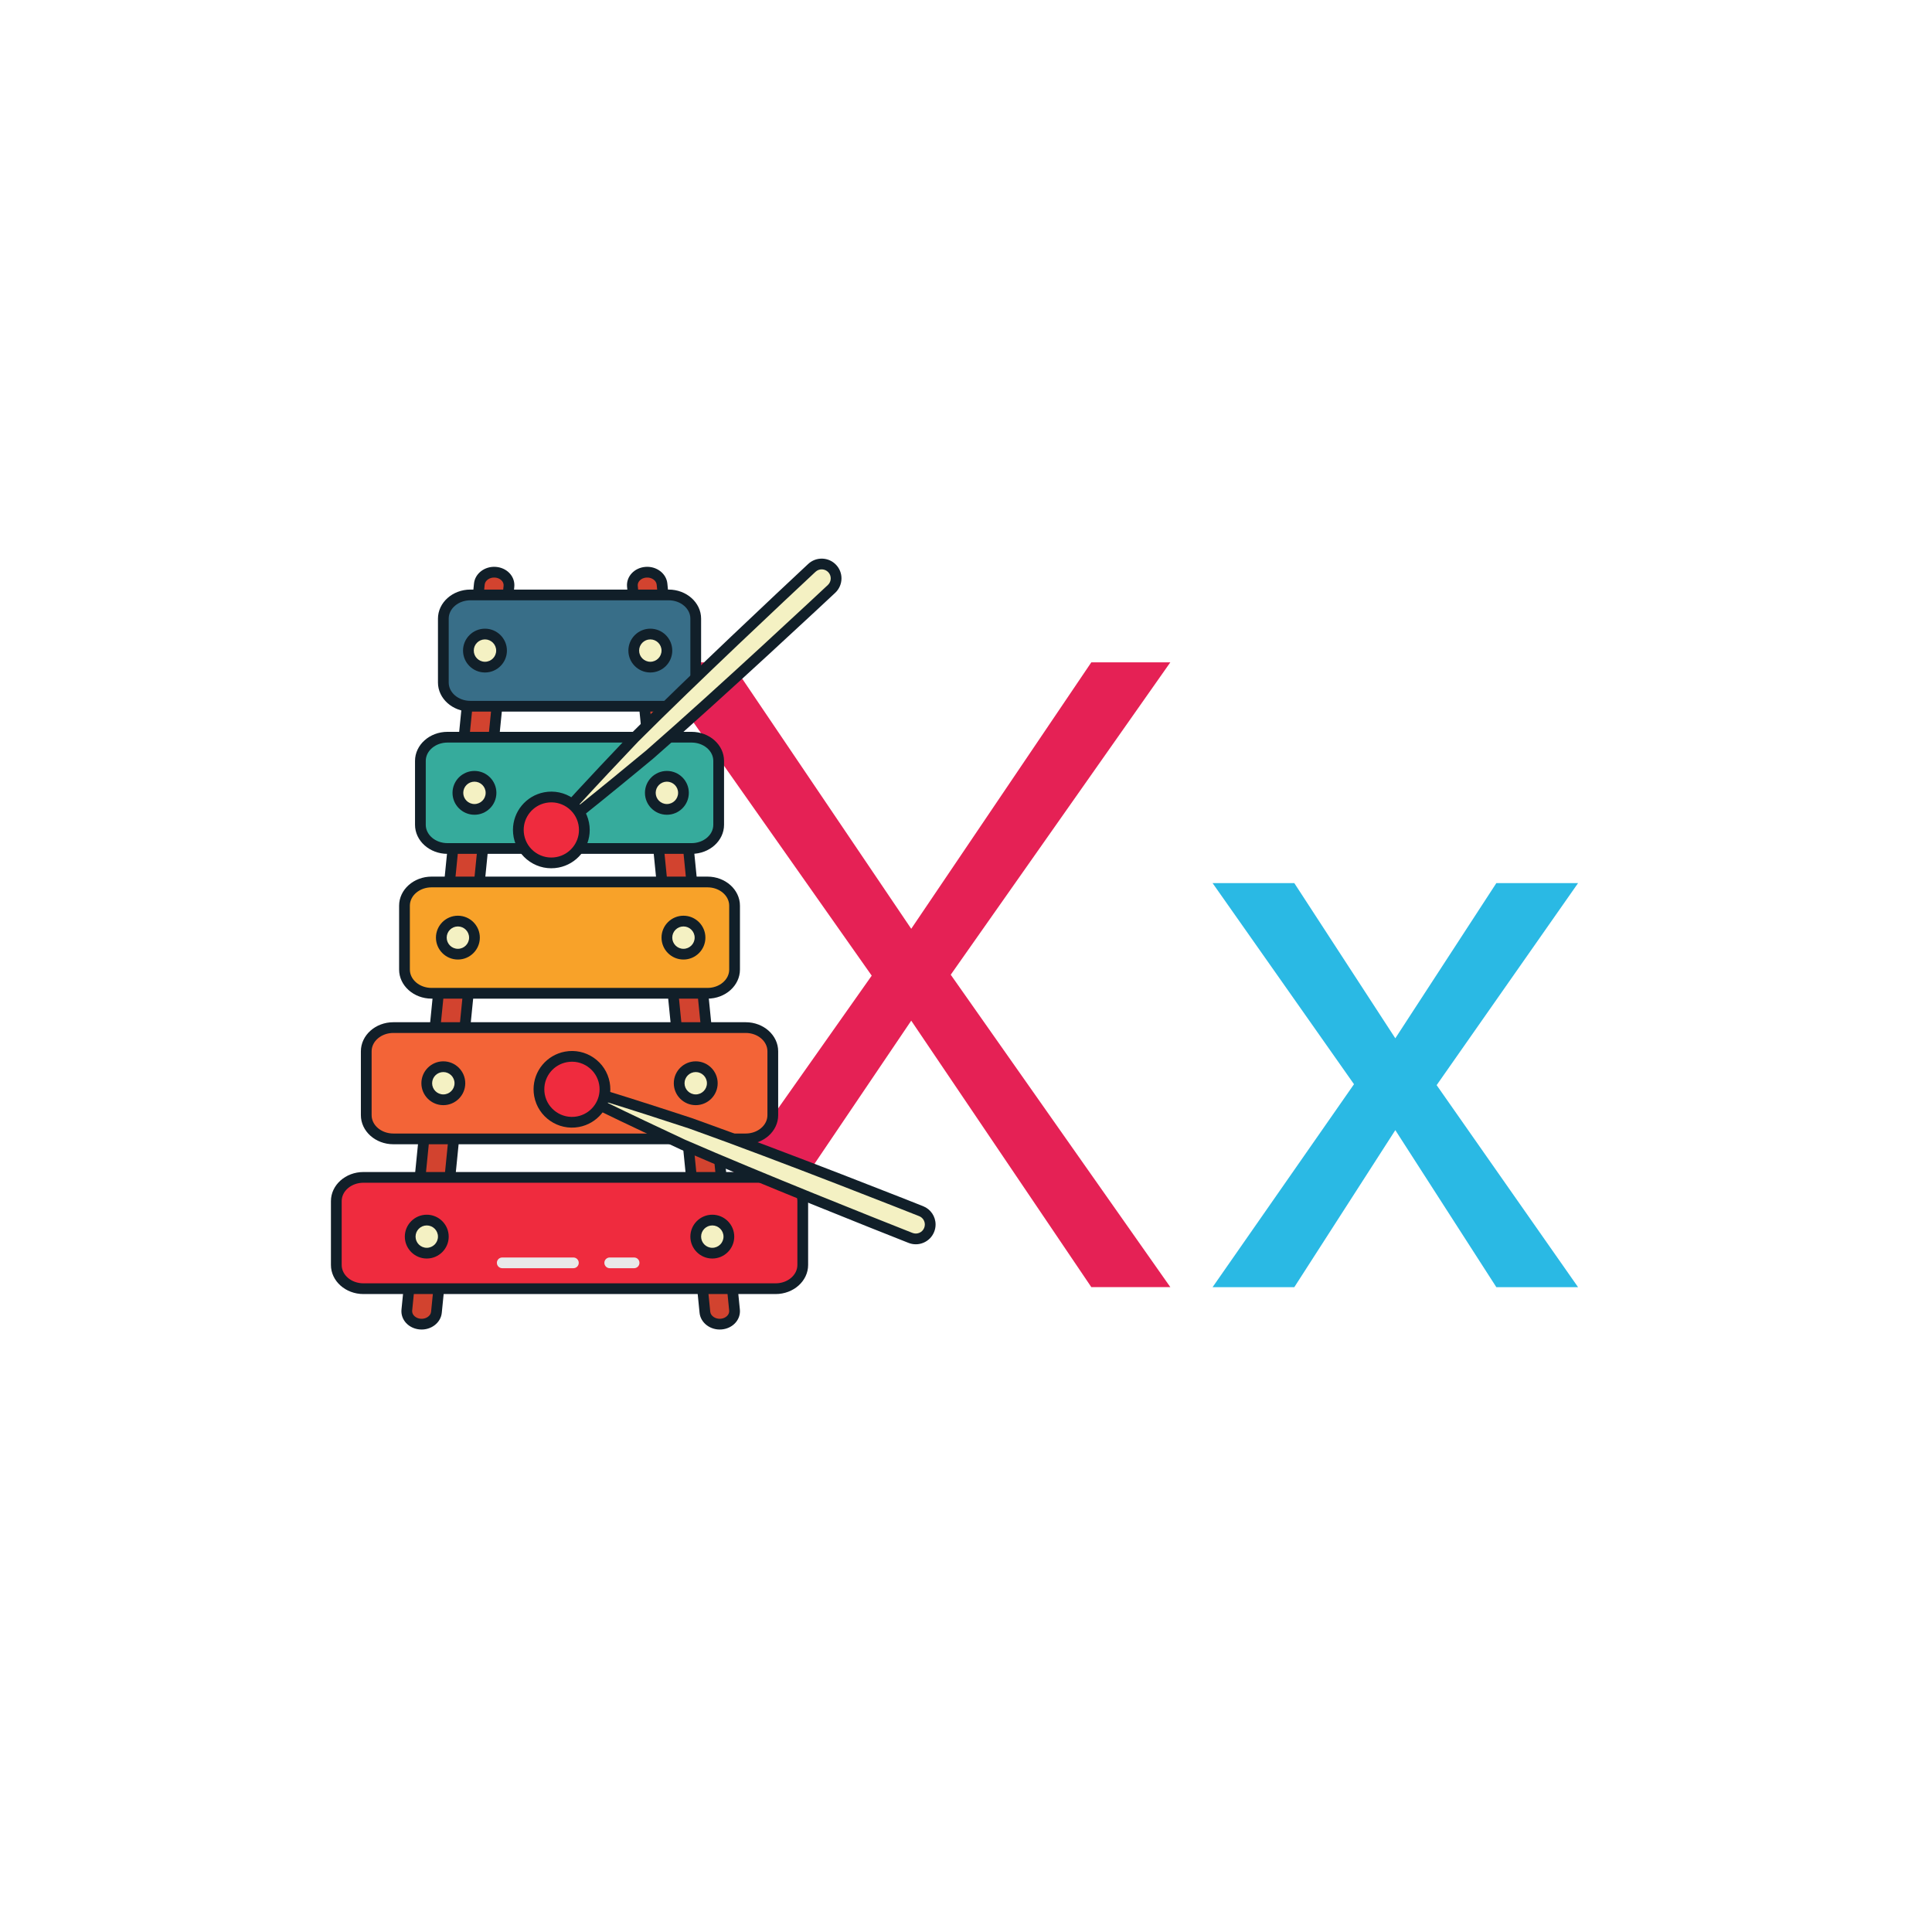 <svg xmlns="http://www.w3.org/2000/svg" xmlns:xlink="http://www.w3.org/1999/xlink" width="1080" zoomAndPan="magnify" viewBox="0 0 810 810" height="1080" preserveAspectRatio="xMidYMid meet" version="1.0"><defs><g/><clipPath id="id1"><path d="M 168 237 L 216 237 L 216 557.949 L 168 557.949 Z M 168 237 " clip-rule="nonzero"/></clipPath><clipPath id="id2"><path d="M 262 237 L 311 237 L 311 557.949 L 262 557.949 Z M 262 237 " clip-rule="nonzero"/></clipPath><clipPath id="id3"><path d="M 138.758 491 L 339 491 L 339 543 L 138.758 543 Z M 138.758 491 " clip-rule="nonzero"/></clipPath><clipPath id="id4"><path d="M 233 452 L 392.258 452 L 392.258 522 L 233 522 Z M 233 452 " clip-rule="nonzero"/></clipPath></defs><rect x="-81" width="972" fill="rgb(100%, 100%, 100%)" y="-81" height="972" fill-opacity="1"/><rect x="-81" width="972" fill="rgb(100%, 100%, 100%)" y="-81" height="972" fill-opacity="1"/><g fill="rgb(89.799%, 12.939%, 33.33%)" fill-opacity="1"><g transform="translate(265.319, 539.628)"><g><path d="M 192.219 0 L 225.348 0 L 133.281 -130.969 L 225.348 -261.941 L 192.219 -261.941 L 116.719 -150.23 L 41.219 -261.941 L 7.703 -261.941 L 100.152 -130.586 L 8.09 0 L 41.219 0 L 116.719 -111.711 Z M 192.219 0 "/></g></g></g><path fill="rgb(82.349%, 26.27%, 18.43%)" d="M 207.715 239.906 C 211.141 240.172 213.676 242.812 213.375 245.816 L 182.98 550.184 C 182.676 553.184 179.656 555.406 176.23 555.141 C 172.801 554.883 170.27 552.234 170.566 549.234 L 200.965 244.863 C 201.266 241.867 204.285 239.645 207.715 239.906 " fill-opacity="1" fill-rule="nonzero"/><g clip-path="url(#id1)"><path fill="rgb(6.67%, 12.16%, 16.08%)" d="M 172.793 549.715 C 172.793 551.348 174.379 552.746 176.398 552.898 C 178.574 553.066 180.562 551.719 180.734 549.961 L 211.133 245.59 C 211.316 243.852 209.672 242.309 207.543 242.148 C 205.367 241.98 203.383 243.324 203.207 245.09 L 172.809 549.457 C 172.801 549.543 172.793 549.629 172.793 549.715 Z M 215.652 245.332 C 215.652 245.566 215.641 245.797 215.617 246.035 L 185.219 550.406 C 184.801 554.609 180.688 557.738 176.059 557.383 C 171.375 557.027 167.902 553.352 168.324 549.012 L 198.723 244.641 C 199.145 240.438 203.254 237.309 207.887 237.664 C 212.312 238.004 215.652 241.297 215.652 245.332 " fill-opacity="1" fill-rule="nonzero"/></g><path fill="rgb(82.349%, 26.27%, 18.43%)" d="M 270.805 239.906 C 267.375 240.172 264.84 242.812 265.141 245.816 L 295.539 550.184 C 295.84 553.184 298.859 555.402 302.289 555.141 C 305.715 554.883 308.25 552.234 307.949 549.234 L 277.551 244.863 C 277.254 241.867 274.23 239.645 270.805 239.906 " fill-opacity="1" fill-rule="nonzero"/><g clip-path="url(#id2)"><path fill="rgb(6.67%, 12.16%, 16.08%)" d="M 267.367 245.332 C 267.367 245.418 267.371 245.504 267.383 245.59 L 297.777 549.961 C 297.953 551.719 299.941 553.066 302.117 552.898 C 304.242 552.738 305.891 551.191 305.711 549.457 L 275.312 245.086 C 275.133 243.324 273.148 241.98 270.973 242.148 C 268.953 242.305 267.367 243.699 267.367 245.332 Z M 310.227 549.715 C 310.227 553.746 306.887 557.047 302.457 557.383 C 297.828 557.738 293.719 554.609 293.297 550.406 L 262.898 246.035 C 262.477 241.703 265.949 238.023 270.633 237.664 C 275.262 237.309 279.371 240.438 279.793 244.637 L 310.191 549.012 C 310.215 549.246 310.227 549.48 310.227 549.715 " fill-opacity="1" fill-rule="nonzero"/></g><path fill="rgb(93.729%, 16.859%, 24.309%)" d="M 325.199 493.625 C 331.469 493.625 336.559 498.078 336.559 503.57 L 336.559 530.344 C 336.559 535.836 331.469 540.289 325.199 540.289 L 152.359 540.289 C 146.086 540.289 141 535.836 141 530.344 L 141 503.57 C 141 498.078 146.086 493.625 152.359 493.625 L 325.199 493.625 " fill-opacity="1" fill-rule="nonzero"/><g clip-path="url(#id3)"><path fill="rgb(6.67%, 12.16%, 16.08%)" d="M 143.254 530.344 C 143.254 534.586 147.336 538.039 152.359 538.039 L 325.199 538.039 C 330.219 538.039 334.305 534.586 334.305 530.344 L 334.305 503.57 C 334.305 499.324 330.219 495.871 325.199 495.871 L 152.359 495.871 C 147.336 495.871 143.254 499.324 143.254 503.57 Z M 338.809 503.57 L 338.809 530.344 C 338.809 537.066 332.703 542.535 325.199 542.535 L 152.359 542.535 C 144.855 542.535 138.746 537.066 138.746 530.344 L 138.746 503.57 C 138.746 496.848 144.855 491.375 152.359 491.375 L 325.199 491.375 C 332.703 491.375 338.809 496.848 338.809 503.57 " fill-opacity="1" fill-rule="nonzero"/></g><path fill="rgb(91.37%, 91.37%, 91.37%)" d="M 268.094 529.453 C 268.094 530.695 267.086 531.703 265.84 531.703 L 255.637 531.703 C 254.391 531.703 253.383 530.695 253.383 529.453 C 253.383 528.211 254.391 527.207 255.637 527.207 L 265.84 527.207 C 267.086 527.207 268.094 528.211 268.094 529.453 " fill-opacity="1" fill-rule="nonzero"/><path fill="rgb(91.37%, 91.37%, 91.37%)" d="M 242.645 529.453 C 242.645 530.695 241.637 531.703 240.395 531.703 L 210.57 531.703 C 209.328 531.703 208.316 530.695 208.316 529.453 C 208.316 528.211 209.328 527.207 210.57 527.207 L 240.395 527.207 C 241.637 527.207 242.645 528.211 242.645 529.453 " fill-opacity="1" fill-rule="nonzero"/><path fill="rgb(95.29%, 39.22%, 21.57%)" d="M 312.645 430.82 C 318.918 430.82 324 435.273 324 440.766 L 324 467.539 C 324 473.031 318.918 477.484 312.645 477.484 L 164.91 477.484 C 158.641 477.484 153.555 473.031 153.555 467.539 L 153.555 440.766 C 153.555 435.273 158.641 430.82 164.91 430.82 L 312.645 430.82 " fill-opacity="1" fill-rule="nonzero"/><path fill="rgb(6.67%, 12.16%, 16.08%)" d="M 155.805 467.539 C 155.805 471.781 159.891 475.234 164.91 475.234 L 312.645 475.234 C 317.664 475.234 321.75 471.781 321.75 467.539 L 321.75 440.766 C 321.75 436.523 317.664 433.07 312.645 433.07 L 164.91 433.07 C 159.891 433.07 155.805 436.523 155.805 440.766 Z M 326.254 440.766 L 326.254 467.539 C 326.254 474.262 320.148 479.734 312.645 479.734 L 164.91 479.734 C 157.406 479.734 151.301 474.262 151.301 467.539 L 151.301 440.766 C 151.301 434.043 157.406 428.574 164.91 428.574 L 312.645 428.574 C 320.148 428.574 326.254 434.043 326.254 440.766 " fill-opacity="1" fill-rule="nonzero"/><path fill="rgb(97.249%, 63.53%, 16.08%)" d="M 296.617 369.773 C 302.887 369.773 307.977 374.227 307.977 379.719 L 307.977 406.492 C 307.977 411.984 302.887 416.438 296.617 416.438 L 180.941 416.438 C 174.668 416.438 169.582 411.984 169.582 406.492 L 169.582 379.719 C 169.582 374.227 174.668 369.773 180.941 369.773 L 296.617 369.773 " fill-opacity="1" fill-rule="nonzero"/><path fill="rgb(6.67%, 12.16%, 16.08%)" d="M 171.836 406.492 C 171.836 410.734 175.918 414.188 180.941 414.188 L 296.617 414.188 C 301.637 414.188 305.723 410.734 305.723 406.492 L 305.723 379.719 C 305.723 375.473 301.637 372.02 296.617 372.02 L 180.941 372.02 C 175.918 372.02 171.836 375.473 171.836 379.719 Z M 310.227 379.719 L 310.227 406.492 C 310.227 413.215 304.121 418.684 296.617 418.684 L 180.941 418.684 C 173.438 418.684 167.328 413.215 167.328 406.492 L 167.328 379.719 C 167.328 372.992 173.438 367.523 180.941 367.523 L 296.617 367.523 C 304.121 367.523 310.227 372.992 310.227 379.719 " fill-opacity="1" fill-rule="nonzero"/><path fill="rgb(21.179%, 67.059%, 61.179%)" d="M 289.945 309.074 C 296.223 309.074 301.305 313.527 301.305 319.02 L 301.305 345.793 C 301.305 351.285 296.223 355.738 289.945 355.738 L 187.609 355.738 C 181.336 355.738 176.25 351.285 176.25 345.793 L 176.25 319.02 C 176.25 313.527 181.336 309.074 187.609 309.074 L 289.945 309.074 " fill-opacity="1" fill-rule="nonzero"/><path fill="rgb(6.67%, 12.16%, 16.08%)" d="M 178.504 345.793 C 178.504 350.035 182.586 353.488 187.609 353.488 L 289.945 353.488 C 294.969 353.488 299.055 350.035 299.055 345.793 L 299.055 319.02 C 299.055 314.777 294.969 311.324 289.945 311.324 L 187.609 311.324 C 182.586 311.324 178.504 314.777 178.504 319.02 Z M 303.559 319.02 L 303.559 345.793 C 303.559 352.516 297.449 357.984 289.945 357.984 L 187.609 357.984 C 180.105 357.984 174 352.516 174 345.793 L 174 319.02 C 174 312.293 180.105 306.824 187.609 306.824 L 289.945 306.824 C 297.449 306.824 303.559 312.293 303.559 319.02 " fill-opacity="1" fill-rule="nonzero"/><path fill="rgb(21.959%, 43.14%, 53.329%)" d="M 280.328 249.426 C 286.605 249.426 291.691 253.879 291.691 259.371 L 291.691 286.145 C 291.691 291.641 286.605 296.09 280.328 296.09 L 197.227 296.09 C 190.953 296.09 185.867 291.641 185.867 286.145 L 185.867 259.371 C 185.867 253.879 190.953 249.426 197.227 249.426 L 280.328 249.426 " fill-opacity="1" fill-rule="nonzero"/><path fill="rgb(6.67%, 12.16%, 16.08%)" d="M 188.121 286.145 C 188.121 290.395 192.203 293.844 197.227 293.844 L 280.332 293.844 C 285.352 293.844 289.438 290.395 289.438 286.145 L 289.438 259.371 C 289.438 255.129 285.352 251.676 280.332 251.676 L 197.227 251.676 C 192.203 251.676 188.121 255.129 188.121 259.371 Z M 293.941 259.371 L 293.941 286.145 C 293.941 292.871 287.836 298.34 280.332 298.34 L 197.227 298.34 C 189.723 298.34 183.617 292.871 183.617 286.145 L 183.617 259.371 C 183.617 252.652 189.723 247.18 197.227 247.18 L 280.332 247.18 C 287.836 247.18 293.941 252.652 293.941 259.371 " fill-opacity="1" fill-rule="nonzero"/><path fill="rgb(95.689%, 94.51%, 76.469%)" d="M 178.922 511.523 C 182.758 511.523 185.867 514.629 185.867 518.457 C 185.867 522.289 182.758 525.395 178.922 525.395 C 175.082 525.395 171.973 522.289 171.973 518.457 C 171.973 514.629 175.082 511.523 178.922 511.523 " fill-opacity="1" fill-rule="nonzero"/><path fill="rgb(6.67%, 12.16%, 16.08%)" d="M 174.227 518.457 C 174.227 521.043 176.332 523.145 178.922 523.145 C 181.508 523.145 183.617 521.043 183.617 518.457 C 183.617 515.875 181.508 513.77 178.922 513.77 C 176.332 513.77 174.227 515.875 174.227 518.457 Z M 188.121 518.457 C 188.121 523.523 183.992 527.645 178.922 527.645 C 173.852 527.645 169.723 523.523 169.723 518.457 C 169.723 513.395 173.852 509.273 178.922 509.273 C 183.992 509.273 188.121 513.395 188.121 518.457 " fill-opacity="1" fill-rule="nonzero"/><path fill="rgb(95.689%, 94.51%, 76.469%)" d="M 298.637 511.523 C 302.473 511.523 305.582 514.629 305.582 518.457 C 305.582 522.289 302.473 525.395 298.637 525.395 C 294.801 525.395 291.691 522.289 291.691 518.457 C 291.691 514.629 294.801 511.523 298.637 511.523 " fill-opacity="1" fill-rule="nonzero"/><path fill="rgb(6.67%, 12.16%, 16.08%)" d="M 293.941 518.457 C 293.941 521.043 296.047 523.145 298.637 523.145 C 301.227 523.145 303.332 521.043 303.332 518.457 C 303.332 515.875 301.227 513.77 298.637 513.77 C 296.047 513.77 293.941 515.875 293.941 518.457 Z M 307.836 518.457 C 307.836 523.523 303.711 527.645 298.637 527.645 C 293.566 527.645 289.438 523.523 289.438 518.457 C 289.438 513.395 293.566 509.273 298.637 509.273 C 303.711 509.273 307.836 513.395 307.836 518.457 " fill-opacity="1" fill-rule="nonzero"/><path fill="rgb(95.689%, 94.51%, 76.469%)" d="M 185.867 447.215 C 189.703 447.215 192.816 450.324 192.816 454.152 C 192.816 457.984 189.703 461.09 185.867 461.09 C 182.027 461.09 178.922 457.984 178.922 454.152 C 178.922 450.324 182.027 447.215 185.867 447.215 " fill-opacity="1" fill-rule="nonzero"/><path fill="rgb(6.67%, 12.16%, 16.08%)" d="M 181.172 454.152 C 181.172 456.738 183.281 458.84 185.867 458.84 C 188.457 458.84 190.562 456.738 190.562 454.152 C 190.562 451.566 188.457 449.465 185.867 449.465 C 183.281 449.465 181.172 451.566 181.172 454.152 Z M 195.066 454.152 C 195.066 459.219 190.938 463.34 185.867 463.34 C 180.793 463.34 176.668 459.219 176.668 454.152 C 176.668 449.09 180.793 444.969 185.867 444.969 C 190.938 444.969 195.066 449.09 195.066 454.152 " fill-opacity="1" fill-rule="nonzero"/><path fill="rgb(95.689%, 94.51%, 76.469%)" d="M 291.691 447.215 C 295.527 447.215 298.637 450.324 298.637 454.152 C 298.637 457.984 295.527 461.09 291.691 461.09 C 287.855 461.09 284.746 457.984 284.746 454.152 C 284.746 450.324 287.855 447.215 291.691 447.215 " fill-opacity="1" fill-rule="nonzero"/><path fill="rgb(6.67%, 12.16%, 16.08%)" d="M 286.996 454.152 C 286.996 456.738 289.102 458.84 291.691 458.84 C 294.277 458.84 296.383 456.738 296.383 454.152 C 296.383 451.566 294.277 449.465 291.691 449.465 C 289.102 449.465 286.996 451.566 286.996 454.152 Z M 300.887 454.152 C 300.887 459.219 296.762 463.34 291.691 463.34 C 286.617 463.34 282.492 459.219 282.492 454.152 C 282.492 449.09 286.617 444.969 291.691 444.969 C 296.762 444.969 300.887 449.09 300.887 454.152 " fill-opacity="1" fill-rule="nonzero"/><path fill="rgb(95.689%, 94.51%, 76.469%)" d="M 191.973 386.168 C 195.809 386.168 198.922 389.273 198.922 393.105 C 198.922 396.934 195.809 400.039 191.973 400.039 C 188.137 400.039 185.027 396.934 185.027 393.105 C 185.027 389.273 188.137 386.168 191.973 386.168 " fill-opacity="1" fill-rule="nonzero"/><path fill="rgb(6.67%, 12.16%, 16.08%)" d="M 187.277 393.105 C 187.277 395.688 189.383 397.793 191.973 397.793 C 194.562 397.793 196.668 395.688 196.668 393.105 C 196.668 390.52 194.562 388.418 191.973 388.418 C 189.383 388.418 187.277 390.52 187.277 393.105 Z M 201.172 393.105 C 201.172 398.168 197.043 402.289 191.973 402.289 C 186.898 402.289 182.773 398.168 182.773 393.105 C 182.773 388.039 186.898 383.918 191.973 383.918 C 197.043 383.918 201.172 388.039 201.172 393.105 " fill-opacity="1" fill-rule="nonzero"/><path fill="rgb(95.689%, 94.51%, 76.469%)" d="M 286.547 386.168 C 290.379 386.168 293.492 389.273 293.492 393.105 C 293.492 396.934 290.379 400.039 286.547 400.039 C 282.711 400.039 279.598 396.934 279.598 393.105 C 279.598 389.273 282.711 386.168 286.547 386.168 " fill-opacity="1" fill-rule="nonzero"/><path fill="rgb(6.67%, 12.16%, 16.08%)" d="M 281.848 393.105 C 281.848 395.688 283.957 397.793 286.547 397.793 C 289.133 397.793 291.238 395.688 291.238 393.105 C 291.238 390.52 289.133 388.418 286.547 388.418 C 283.957 388.418 281.848 390.52 281.848 393.105 Z M 295.742 393.105 C 295.742 398.168 291.617 402.289 286.547 402.289 C 281.473 402.289 277.348 398.168 277.348 393.105 C 277.348 388.039 281.473 383.918 286.547 383.918 C 291.617 383.918 295.742 388.039 295.742 393.105 " fill-opacity="1" fill-rule="nonzero"/><path fill="rgb(95.689%, 94.51%, 76.469%)" d="M 198.922 325.469 C 202.754 325.469 205.863 328.574 205.863 332.406 C 205.863 336.234 202.754 339.344 198.922 339.344 C 195.082 339.344 191.973 336.234 191.973 332.406 C 191.973 328.574 195.082 325.469 198.922 325.469 " fill-opacity="1" fill-rule="nonzero"/><path fill="rgb(6.67%, 12.16%, 16.08%)" d="M 194.223 332.406 C 194.223 334.992 196.332 337.094 198.922 337.094 C 201.508 337.094 203.613 334.992 203.613 332.406 C 203.613 329.82 201.508 327.719 198.922 327.719 C 196.332 327.719 194.223 329.82 194.223 332.406 Z M 208.117 332.406 C 208.117 337.469 203.992 341.59 198.922 341.59 C 193.848 341.59 189.719 337.469 189.719 332.406 C 189.719 327.34 193.848 323.219 198.922 323.219 C 203.992 323.219 208.117 327.34 208.117 332.406 " fill-opacity="1" fill-rule="nonzero"/><path fill="rgb(95.689%, 94.51%, 76.469%)" d="M 279.598 325.469 C 283.434 325.469 286.547 328.574 286.547 332.406 C 286.547 336.234 283.434 339.344 279.598 339.344 C 275.762 339.344 272.652 336.234 272.652 332.406 C 272.652 328.574 275.762 325.469 279.598 325.469 " fill-opacity="1" fill-rule="nonzero"/><path fill="rgb(6.67%, 12.16%, 16.08%)" d="M 274.902 332.406 C 274.902 334.992 277.012 337.094 279.598 337.094 C 282.188 337.094 284.293 334.992 284.293 332.406 C 284.293 329.82 282.188 327.719 279.598 327.719 C 277.012 327.719 274.902 329.82 274.902 332.406 Z M 288.797 332.406 C 288.797 337.469 284.672 341.59 279.598 341.59 C 274.523 341.59 270.398 337.469 270.398 332.406 C 270.398 327.34 274.523 323.219 279.598 323.219 C 284.672 323.219 288.797 327.34 288.797 332.406 " fill-opacity="1" fill-rule="nonzero"/><path fill="rgb(95.689%, 94.51%, 76.469%)" d="M 203.328 265.82 C 207.164 265.82 210.273 268.93 210.273 272.758 C 210.273 276.59 207.164 279.695 203.328 279.695 C 199.492 279.695 196.379 276.59 196.379 272.758 C 196.379 268.93 199.492 265.82 203.328 265.82 " fill-opacity="1" fill-rule="nonzero"/><path fill="rgb(6.67%, 12.16%, 16.08%)" d="M 198.633 272.762 C 198.633 275.348 200.738 277.449 203.328 277.449 C 205.918 277.449 208.023 275.348 208.023 272.762 C 208.023 270.176 205.918 268.074 203.328 268.074 C 200.738 268.074 198.633 270.176 198.633 272.762 Z M 212.527 272.762 C 212.527 277.828 208.402 281.945 203.328 281.945 C 198.254 281.945 194.129 277.828 194.129 272.762 C 194.129 267.699 198.254 263.578 203.328 263.578 C 208.402 263.578 212.527 267.699 212.527 272.762 " fill-opacity="1" fill-rule="nonzero"/><path fill="rgb(95.689%, 94.51%, 76.469%)" d="M 272.652 265.82 C 276.488 265.82 279.598 268.93 279.598 272.758 C 279.598 276.59 276.488 279.695 272.652 279.695 C 268.816 279.695 265.703 276.59 265.703 272.758 C 265.703 268.93 268.816 265.82 272.652 265.82 " fill-opacity="1" fill-rule="nonzero"/><path fill="rgb(6.67%, 12.16%, 16.08%)" d="M 267.957 272.762 C 267.957 275.348 270.062 277.449 272.652 277.449 C 275.238 277.449 277.348 275.348 277.348 272.762 C 277.348 270.176 275.238 268.074 272.652 268.074 C 270.062 268.074 267.957 270.176 267.957 272.762 Z M 281.852 272.762 C 281.852 277.828 277.723 281.945 272.652 281.945 C 267.582 281.945 263.453 277.828 263.453 272.762 C 263.453 267.699 267.582 263.578 272.652 263.578 C 277.723 263.578 281.852 267.699 281.852 272.762 " fill-opacity="1" fill-rule="nonzero"/><path fill="rgb(95.689%, 94.51%, 76.469%)" d="M 340.367 238.094 C 342.797 235.812 346.621 235.93 348.902 238.359 C 351.191 240.785 351.07 244.602 348.641 246.883 C 347.25 248.188 302.906 289.703 272.398 316.328 C 272.398 316.328 228.746 352.594 227.766 351.555 C 226.777 350.504 265.914 309.391 265.914 309.391 C 294.434 280.871 338.984 239.391 340.367 238.094 " fill-opacity="1" fill-rule="nonzero"/><path fill="rgb(6.67%, 12.16%, 16.08%)" d="M 242.02 338.223 C 251.121 330.953 262.543 321.586 270.953 314.598 C 301.02 288.363 345.23 246.992 347.098 245.246 C 347.867 244.523 348.289 243.543 348.289 242.488 C 348.289 241.52 347.926 240.602 347.262 239.898 C 346.57 239.164 345.629 238.738 344.621 238.707 C 343.605 238.676 342.645 239.039 341.91 239.734 L 341.266 240.328 C 330.27 250.598 292.453 286.035 267.508 310.977 C 259.988 318.875 249.883 329.633 242.02 338.223 Z M 352.797 242.488 C 352.797 244.762 351.844 246.961 350.184 248.52 C 348.309 250.277 304.039 291.699 273.875 318.02 C 273.727 318.148 262.785 327.234 251.863 336.074 C 245.445 341.277 240.281 345.379 236.523 348.27 C 229.523 353.656 227.859 354.938 226.121 353.094 C 225.73 352.676 225.496 352.07 225.496 351.496 C 225.496 350.41 225.496 348.586 264.281 307.84 C 289.312 282.805 327.18 247.324 338.191 237.047 L 338.824 236.457 C 340.438 234.941 342.543 234.145 344.762 234.211 C 346.977 234.281 349.027 235.207 350.547 236.82 C 351.996 238.355 352.797 240.371 352.797 242.488 " fill-opacity="1" fill-rule="nonzero"/><path fill="rgb(93.729%, 16.859%, 24.309%)" d="M 233.789 361.52 C 241.289 360.062 246.188 352.812 244.73 345.32 C 243.273 337.828 236.012 332.938 228.512 334.391 C 221.008 335.848 216.109 343.098 217.566 350.59 C 219.02 358.078 226.285 362.973 233.789 361.52 " fill-opacity="1" fill-rule="nonzero"/><path fill="rgb(6.67%, 12.16%, 16.08%)" d="M 219.559 347.941 C 219.559 348.68 219.633 349.426 219.773 350.16 C 220.367 353.191 222.102 355.816 224.668 357.543 C 227.234 359.273 230.32 359.898 233.359 359.312 C 238.793 358.258 242.734 353.488 242.734 347.973 C 242.734 347.23 242.664 346.484 242.523 345.75 C 241.305 339.488 235.211 335.387 228.938 336.602 C 223.504 337.656 219.559 342.422 219.559 347.941 Z M 247.242 347.973 C 247.242 355.637 241.762 362.262 234.215 363.727 C 230 364.543 225.711 363.672 222.152 361.273 C 218.586 358.871 216.176 355.23 215.355 351.02 C 215.156 350 215.059 348.969 215.059 347.941 C 215.059 340.273 220.535 333.648 228.082 332.184 C 236.789 330.496 245.25 336.195 246.941 344.891 C 247.141 345.906 247.242 346.945 247.242 347.973 " fill-opacity="1" fill-rule="nonzero"/><path fill="rgb(95.689%, 94.51%, 76.469%)" d="M 381.719 518.992 C 384.816 520.227 388.328 518.719 389.562 515.625 C 390.801 512.531 389.289 509.023 386.191 507.789 C 384.422 507.082 327.93 484.664 289.773 471.047 C 289.773 471.047 235.855 453.262 235.324 454.586 C 234.793 455.926 286.289 479.871 286.289 479.871 C 323.285 495.984 379.953 518.289 381.719 518.992 " fill-opacity="1" fill-rule="nonzero"/><g clip-path="url(#id4)"><path fill="rgb(6.67%, 12.16%, 16.08%)" d="M 253.48 461.781 C 263.953 466.898 277.316 473.219 287.238 477.836 C 319.688 491.965 367.844 511.09 381.828 516.617 L 382.551 516.902 C 383.492 517.277 384.52 517.262 385.449 516.863 C 386.379 516.465 387.094 515.73 387.469 514.793 C 387.648 514.34 387.742 513.867 387.742 513.391 C 387.742 511.832 386.805 510.453 385.355 509.875 C 384.793 509.652 327.254 486.812 289.016 473.164 C 278.656 469.75 264.609 465.215 253.48 461.781 Z M 392.246 513.391 C 392.246 514.441 392.047 515.473 391.652 516.457 C 390.836 518.512 389.262 520.121 387.227 520.996 C 385.191 521.871 382.938 521.898 380.883 521.078 L 380.172 520.797 C 366.168 515.266 317.953 496.117 285.387 481.934 C 285.211 481.852 272.438 475.91 259.828 469.852 C 233.066 456.996 233.066 456.445 233.066 454.609 C 233.066 454.324 233.125 454.02 233.23 453.758 C 234.172 451.406 236.188 451.988 244.68 454.441 C 249.234 455.754 255.543 457.684 263.426 460.176 C 276.832 464.41 290.348 468.867 290.48 468.91 C 329.473 482.828 386.461 505.473 387.023 505.699 C 390.195 506.961 392.246 509.98 392.246 513.391 " fill-opacity="1" fill-rule="nonzero"/></g><path fill="rgb(93.729%, 16.859%, 24.309%)" d="M 237.273 443.113 C 244.789 441.723 252.008 446.68 253.398 454.184 C 254.789 461.688 249.828 468.895 242.312 470.285 C 234.797 471.672 227.578 466.719 226.188 459.215 C 224.797 451.711 229.758 444.504 237.273 443.113 " fill-opacity="1" fill-rule="nonzero"/><path fill="rgb(6.67%, 12.16%, 16.08%)" d="M 228.207 456.684 C 228.207 457.391 228.27 458.105 228.398 458.805 C 229.566 465.078 235.621 469.234 241.902 468.074 C 247.395 467.059 251.379 462.281 251.379 456.715 C 251.379 456.008 251.312 455.293 251.184 454.594 C 250.621 451.555 248.906 448.918 246.355 447.168 C 243.805 445.414 240.727 444.762 237.684 445.324 C 232.191 446.34 228.207 451.117 228.207 456.684 Z M 255.883 456.715 C 255.883 464.449 250.348 471.086 242.723 472.496 C 234 474.109 225.586 468.336 223.973 459.625 C 223.793 458.652 223.699 457.664 223.699 456.684 C 223.699 448.949 229.238 442.312 236.863 440.902 C 241.09 440.121 245.367 441.031 248.906 443.461 C 252.449 445.891 254.828 449.555 255.613 453.773 C 255.793 454.746 255.883 455.734 255.883 456.715 " fill-opacity="1" fill-rule="nonzero"/><g fill="rgb(16.469%, 72.549%, 89.409%)" fill-opacity="1"><g transform="translate(498.756, 539.648)"><g><path d="M 128.59 0 L 162.855 0 L 103.562 -84.699 L 162.855 -169.398 L 128.59 -169.398 L 86.238 -104.336 L 43.891 -169.398 L 9.625 -169.398 L 68.914 -85.086 L 9.625 0 L 43.891 0 L 86.238 -65.836 Z M 128.59 0 "/></g></g></g></svg>